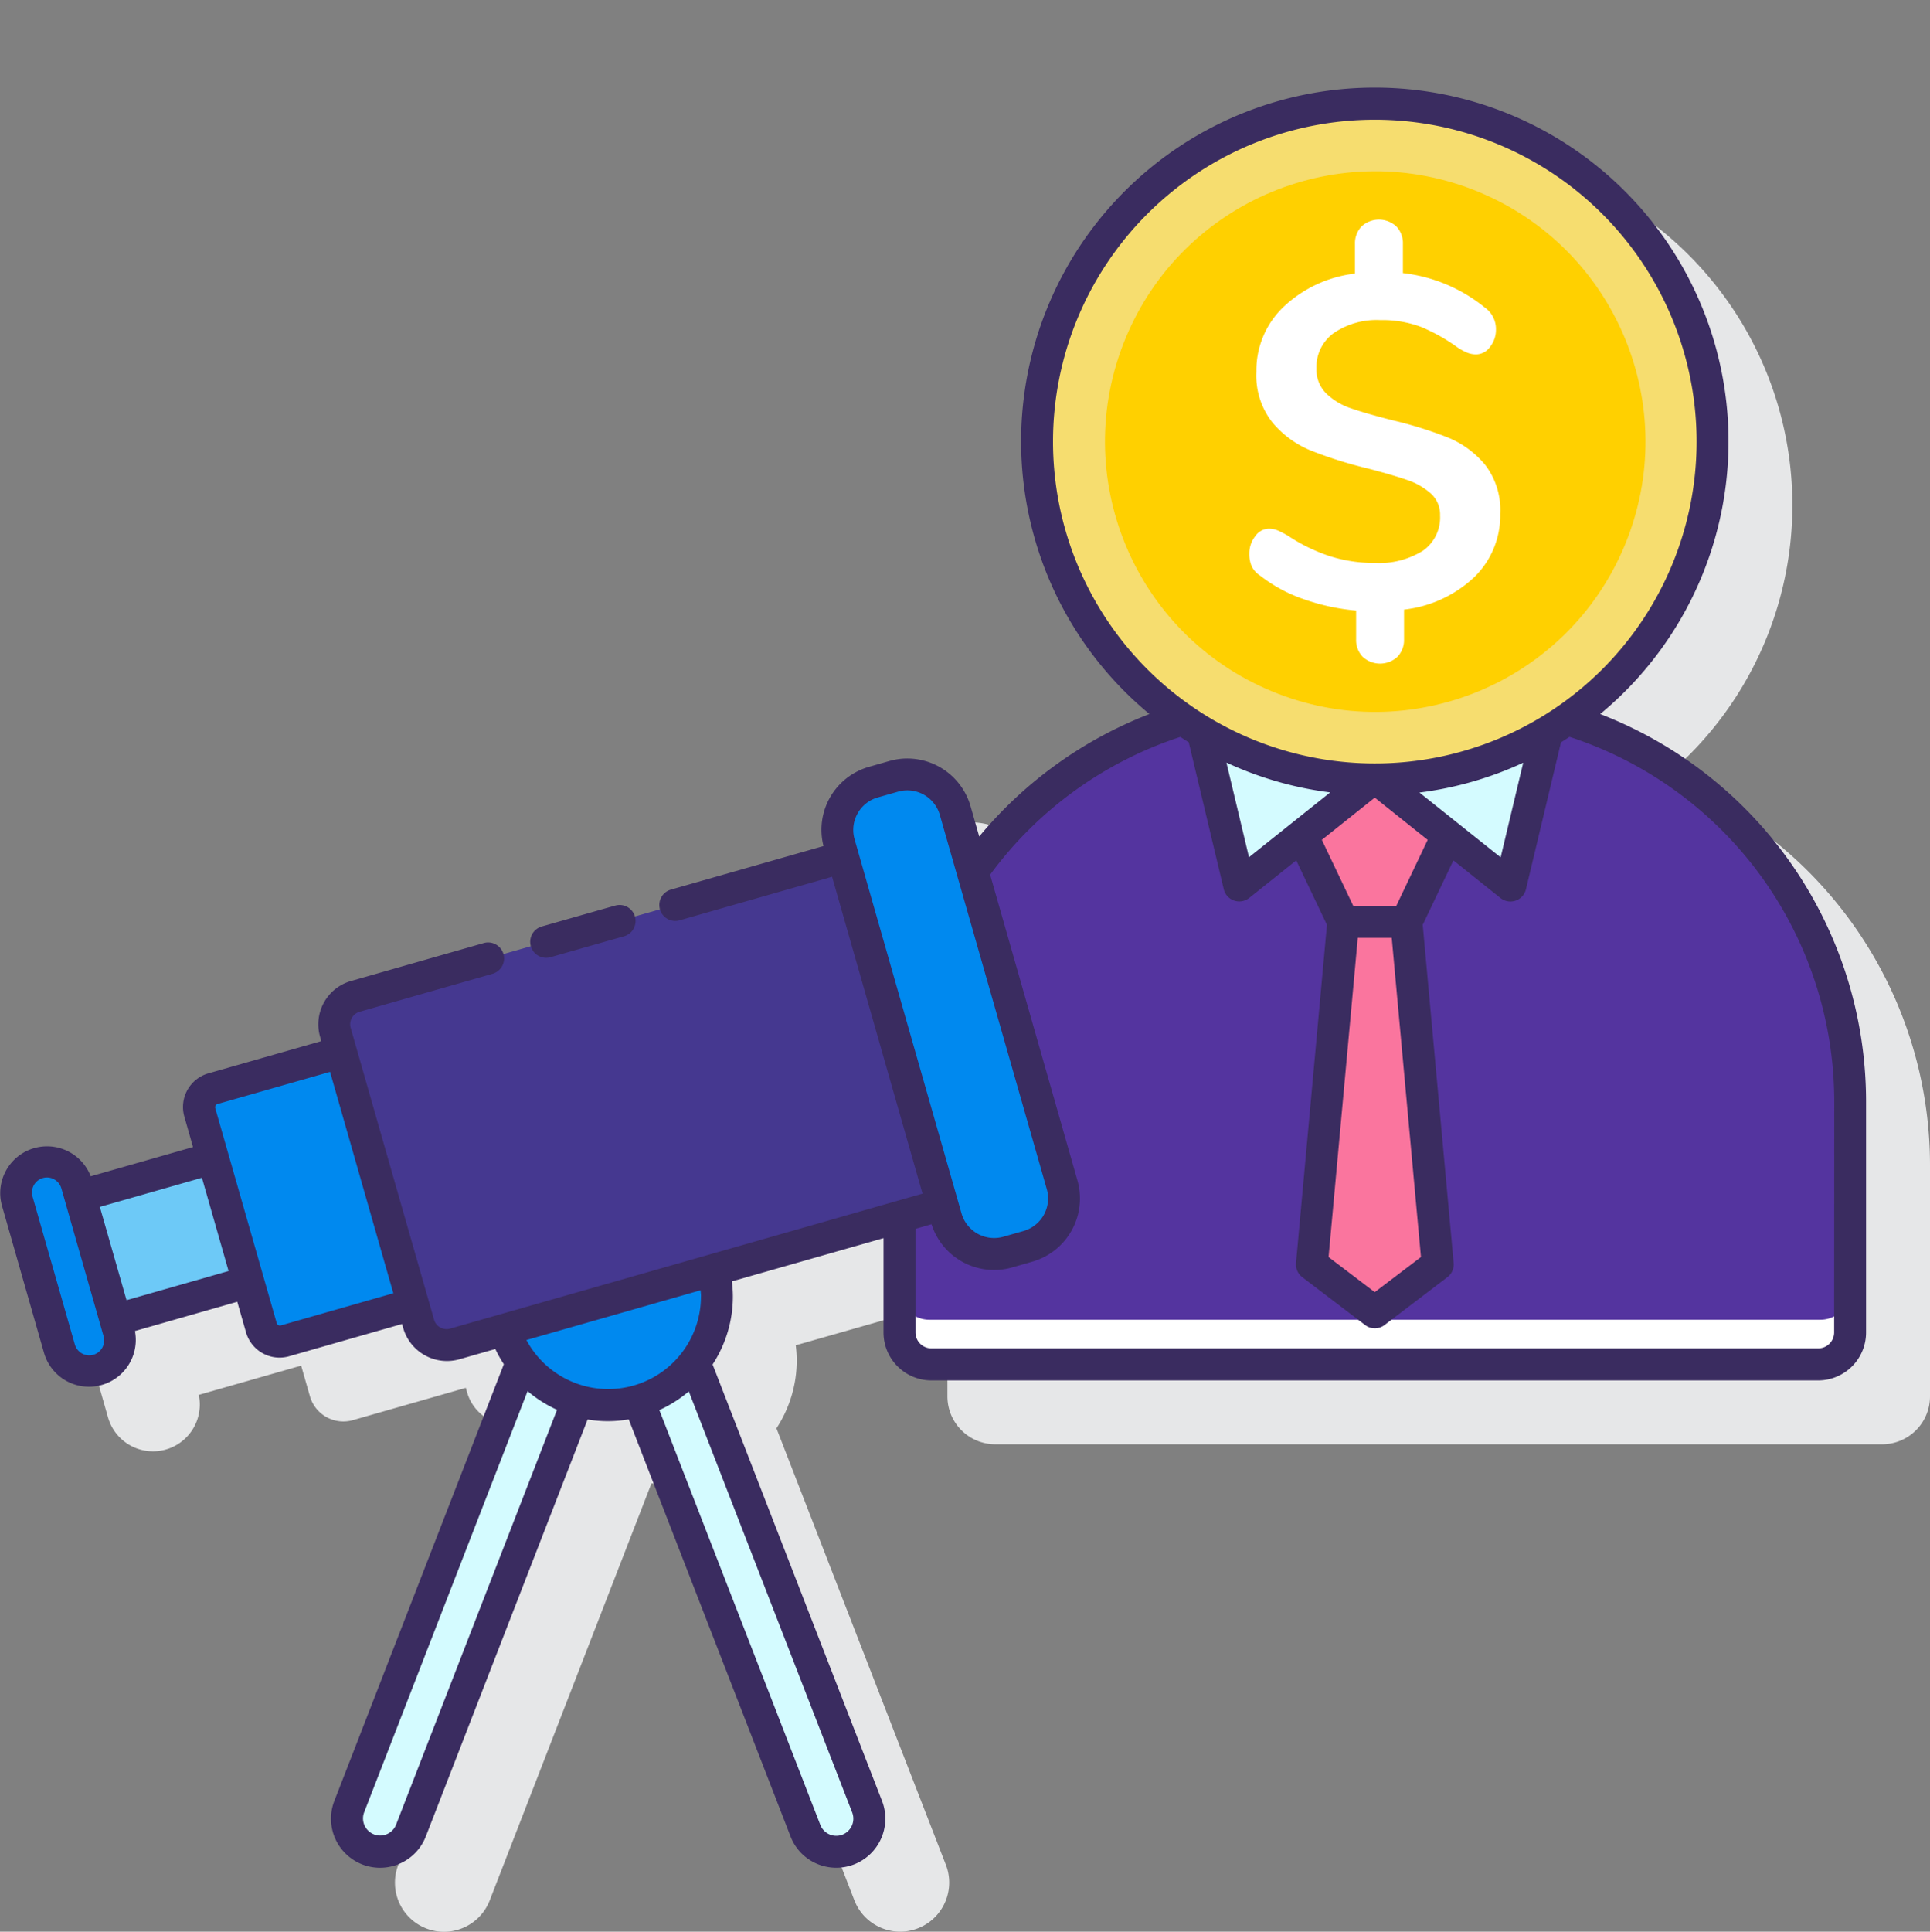 <svg xmlns="http://www.w3.org/2000/svg" width="153.984" height="154.084" viewBox="0 0 153.984 154.084"><rect x="0" y="0" width="153.984" height="154.084" fill="#808080" stroke="none"/><defs><style>.a{fill:#e6e7e8;}.b{fill:#54349f;}.c{fill:#fff;}.d{fill:#fa759e;}.e{fill:#d4fbff;}.f{fill:#f6dd6f;}.g{fill:#ffd000;}.h{fill:#0089ef;}.i{fill:#6dc9f7;}.j{fill:#453890;}.k{fill:#3a2c60;}</style></defs><g transform="translate(-3.551 -0.764)"><path class="a" d="M135.245,60.2a28.222,28.222,0,1,0-36.012,0,33.264,33.264,0,0,0-13.562,9.766l-.685-2.4a5.25,5.25,0,0,0-6.487-3.6l-1.611.46a5.247,5.247,0,0,0-3.634,6.321L35.544,81.519a3.584,3.584,0,0,0-2.457,4.431l.1.358-9.006,2.57a2.8,2.8,0,0,0-1.923,3.453l.694,2.428-8.168,2.333A3.733,3.733,0,0,0,7.7,99.411l3.37,11.8a3.733,3.733,0,0,0,7.247-1.778l8.167-2.333.694,2.426a2.777,2.777,0,0,0,3.446,1.918l9-2.571.1.358a3.593,3.593,0,0,0,3.459,2.6,3.553,3.553,0,0,0,.987-.127l2.894-.827a9.839,9.839,0,0,0,.681,1.234l-13.513,34.82a3.916,3.916,0,0,0,2.233,5.063,3.865,3.865,0,0,0,1.41.266,3.919,3.919,0,0,0,3.653-2.5l12.908-33.277a9.239,9.239,0,0,0,3.277,0L70.623,149.75a3.913,3.913,0,1,0,7.3-2.831L64.406,112.1a9.89,9.89,0,0,0,1.62-5.424,10.147,10.147,0,0,0-.08-1.2l12.1-3.45v7.527a3.821,3.821,0,0,0,3.821,3.821H152.62a3.821,3.821,0,0,0,3.821-3.821V91.086a33.163,33.163,0,0,0-21.2-30.886Z" transform="translate(1.094 2.595)"/><path class="b" d="M113.172,45.8a26.874,26.874,0,0,1-30.705,0A31.854,31.854,0,0,0,59.9,76.262V94.721a2.547,2.547,0,0,0,2.547,2.547H133.2a2.547,2.547,0,0,0,2.547-2.547V76.262A31.853,31.853,0,0,0,113.172,45.8Z" transform="translate(15.42 12.324)"/><path class="c" d="M133.371,83.926h-71.1A2.372,2.372,0,0,1,59.9,81.554v3.559a2.373,2.373,0,0,0,2.373,2.372h71.1a2.372,2.372,0,0,0,2.372-2.372V81.554a2.372,2.372,0,0,1-2.377,2.372Z" transform="translate(15.42 22.108)"/><path class="d" d="M90.92,49.441l-5.808,4.636L88.4,60.983h5.037l3.29-6.906Z" transform="translate(22.319 13.32)"/><path class="d" d="M93.268,58.5H88.231l-2.5,27.32,5.018,3.821,5.017-3.821Z" transform="translate(22.489 15.8)"/><path class="e" d="M89.833,50.382,100.44,58.85,103.369,46.6A26.768,26.768,0,0,1,89.833,50.382Z" transform="translate(23.611 12.543)"/><path class="e" d="M78.888,46.6,81.81,58.851l10.608-8.468A26.765,26.765,0,0,1,78.888,46.6Z" transform="translate(20.616 12.543)"/><circle class="f" cx="26.948" cy="26.948" r="26.948" transform="translate(78.058 50.564) rotate(-67.486)"/><circle class="g" cx="21.558" cy="21.558" r="21.558" transform="translate(85.103 47.648) rotate(-67.486)"/><path class="c" d="M99.754,43.04a9.743,9.743,0,0,1-5.6,2.585v2.366a1.946,1.946,0,0,1-.525,1.4,2.045,2.045,0,0,1-2.775,0,1.94,1.94,0,0,1-.523-1.4V45.7a16.939,16.939,0,0,1-4.162-.9,11.926,11.926,0,0,1-3.486-1.875A1.9,1.9,0,0,1,82,42.177a2.445,2.445,0,0,1-.187-1.019,2.184,2.184,0,0,1,.469-1.387,1.345,1.345,0,0,1,1.069-.6,1.8,1.8,0,0,1,.693.127,7.688,7.688,0,0,1,.844.432,13.823,13.823,0,0,0,3.393,1.648,11.591,11.591,0,0,0,3.5.525,6.623,6.623,0,0,0,3.881-.973,3.243,3.243,0,0,0,1.368-2.812,2.26,2.26,0,0,0-.75-1.763,5.438,5.438,0,0,0-1.874-1.067q-1.125-.394-3.15-.92a33.857,33.857,0,0,1-4.572-1.443,7.915,7.915,0,0,1-3.036-2.23,6.036,6.036,0,0,1-1.274-4.048,6.989,6.989,0,0,1,2.174-5.175,9.97,9.97,0,0,1,5.692-2.647V16.461a1.942,1.942,0,0,1,.525-1.4,2.046,2.046,0,0,1,2.775,0,1.947,1.947,0,0,1,.525,1.4v2.324a12.582,12.582,0,0,1,6.522,2.737,2.1,2.1,0,0,1,.9,1.761,2.183,2.183,0,0,1-.47,1.387,1.374,1.374,0,0,1-1.106.6,1.951,1.951,0,0,1-.656-.112,4.415,4.415,0,0,1-.843-.451,14.251,14.251,0,0,0-2.905-1.63,8.781,8.781,0,0,0-3.243-.543,6.077,6.077,0,0,0-3.711,1.03,3.334,3.334,0,0,0-1.387,2.83A2.675,2.675,0,0,0,87.96,28.4a5.241,5.241,0,0,0,1.987,1.181q1.2.413,3.262.937a32.29,32.29,0,0,1,4.458,1.387,7.605,7.605,0,0,1,2.943,2.155,5.887,5.887,0,0,1,1.218,3.918,6.856,6.856,0,0,1-2.073,5.061Z" transform="translate(21.417 3.763)"/><path class="e" d="M39.224,86.077,25.469,121.534a2.64,2.64,0,1,0,4.921,1.91l13.3-34.29a8.671,8.671,0,0,1-4.468-3.077Z" transform="translate(5.948 23.346)"/><path class="e" d="M61.782,121.534,48.027,86.077a8.681,8.681,0,0,1-4.468,3.077l13.3,34.289a2.639,2.639,0,0,0,4.92-1.91Z" transform="translate(10.948 23.346)"/><path class="h" d="M35.159,85.06A8.674,8.674,0,0,0,51.832,80.3Z" transform="translate(8.649 21.765)"/><path class="h" d="M27.346,66.652,17.121,69.574a1.519,1.519,0,0,0-1.043,1.877L20.99,88.645a1.519,1.519,0,0,0,1.879,1.043l10.224-2.922Z" transform="translate(3.412 18.03)"/><path class="i" d="M0,0H11.013V10.286H0Z" transform="translate(9.976 96.201) rotate(-15.953)"/><path class="h" d="M12.765,87.1,9.4,75.3A2.472,2.472,0,1,0,4.645,76.66l3.371,11.8A2.47,2.47,0,0,0,12.765,87.1Z" transform="translate(0.273 19.906)"/><path class="j" d="M65.084,54.436,26.16,65.556a2.312,2.312,0,0,0-1.587,2.857l6.651,23.28a2.31,2.31,0,0,0,2.857,1.586L73.005,82.156Z" transform="translate(5.728 14.687)"/><rect class="h" width="9.621" height="38.99" rx="3.12" transform="translate(69.471 64.248) rotate(-15.953)"/><g transform="translate(3.551 7.751)"><path class="k" d="M131.223,56.218a28.22,28.22,0,1,0-35.967,0,33.217,33.217,0,0,0-13.578,9.771l-.693-2.42a5.249,5.249,0,0,0-6.488-3.6l-1.609.46a5.222,5.222,0,0,0-3.634,6.321L57.082,70.224a1.274,1.274,0,0,0,.349,2.5,1.24,1.24,0,0,0,.35-.051L69.937,69.2l7.22,25.273-37.7,10.77a1.035,1.035,0,0,1-1.274-.712L31.53,81.25a1.039,1.039,0,0,1,.711-1.283l10.571-3.02a1.274,1.274,0,1,0-.7-2.449l-10.571,3.02a3.589,3.589,0,0,0-2.456,4.431l.1.358-9,2.57a2.793,2.793,0,0,0-1.928,3.453l.693,2.428-8.162,2.333A3.734,3.734,0,0,0,3.7,95.411l3.373,11.8a3.733,3.733,0,0,0,7.242-1.778L22.48,103.1l.693,2.42a2.784,2.784,0,0,0,3.457,1.924l9-2.572.1.358a3.632,3.632,0,0,0,4.435,2.468l2.905-.83a9.985,9.985,0,0,0,.68,1.213L30.225,142.918a3.913,3.913,0,1,0,7.3,2.831l12.907-33.261a9.588,9.588,0,0,0,3.281-.01l12.911,33.272a3.888,3.888,0,0,0,2.07,2.165,3.916,3.916,0,0,0,5.228-5L60.405,108.1a9.894,9.894,0,0,0,1.619-5.426,9.361,9.361,0,0,0-.082-1.2l12.1-3.45v7.527a3.821,3.821,0,0,0,3.821,3.821h70.75a3.821,3.821,0,0,0,3.821-3.821V87.084a33.14,33.14,0,0,0-21.215-30.866ZM11,107.33a1.2,1.2,0,0,1-1.477-.822l-3.375-11.8a1.195,1.195,0,0,1,.822-1.477,1.146,1.146,0,0,1,.329-.047,1.2,1.2,0,0,1,1.146.867l3.37,11.8A1.2,1.2,0,0,1,11,107.33Zm2.647-4.356-2.13-7.441,8.144-2.326,2.126,7.441Zm21.287-.553-9,2.571a.274.274,0,0,1-.3-.168L20.717,87.63a.279.279,0,0,1,.168-.3l9-2.57,4.658,16.3ZM116.8,62.482a28.02,28.02,0,0,0,8.279-2.38l-1.8,7.55Zm-4.919,11.59h2.709l2.332,25.46-3.686,2.8-3.686-2.8Zm3.07-2.547h-3.429l-2.508-5.268,4.222-3.37,4.222,3.37ZM103.2,67.641l-1.8-7.55a28.021,28.021,0,0,0,8.279,2.38ZM87.565,34.487a25.674,25.674,0,1,1,25.674,25.674A25.674,25.674,0,0,1,87.565,34.487ZM71.97,64.157a2.675,2.675,0,0,1,1.619-1.285l1.609-.46a2.7,2.7,0,0,1,3.337,1.853l8.533,29.849a2.7,2.7,0,0,1-1.853,3.338l-1.609.46a2.705,2.705,0,0,1-3.338-1.854L71.734,66.21a2.675,2.675,0,0,1,.236-2.053Zm-36.824,80.67a1.366,1.366,0,0,1-2.547-.987l13.045-33.614a9.912,9.912,0,0,0,2.349,1.491Zm35.616.779A1.363,1.363,0,0,1,69,144.827L56.156,111.738a10,10,0,0,0,2.351-1.488l13.036,33.589A1.368,1.368,0,0,1,70.763,145.607ZM59.477,102.671a7.4,7.4,0,0,1-13.927,3.48l13.9-3.97c.011.167.032.325.032.49Zm90.41,2.873a1.274,1.274,0,0,1-1.274,1.274H77.867a1.274,1.274,0,0,1-1.274-1.274V97.282l1.281-.366a5.238,5.238,0,0,0,6.429,3.446l1.61-.461a5.246,5.246,0,0,0,3.6-6.485L82.548,69.035a30.643,30.643,0,0,1,15.176-10.99c.222.145.444.289.67.429l2.793,11.718a1.274,1.274,0,0,0,.825.908,1.246,1.246,0,0,0,.414.07,1.274,1.274,0,0,0,.795-.281l3.751-2.994,2.448,5.14-2.467,26.972a1.274,1.274,0,0,0,.5,1.13l5.018,3.821a1.274,1.274,0,0,0,1.541,0l5.018-3.821a1.274,1.274,0,0,0,.5-1.13l-2.468-26.973,2.448-5.14,3.751,3a1.274,1.274,0,0,0,2.038-.7l2.794-11.718q.343-.214.679-.436a30.6,30.6,0,0,1,21.124,29.039Z" transform="translate(-3.551 -6.25)"/><path class="k" d="M38.044,61.652a1.285,1.285,0,0,0,.35-.05l4.911-1.4.909-.255a1.274,1.274,0,1,0-.7-2.449l-.911.255-4.911,1.4a1.274,1.274,0,0,0,.349,2.5Z" transform="translate(5.538 7.761)"/></g></g></svg>
